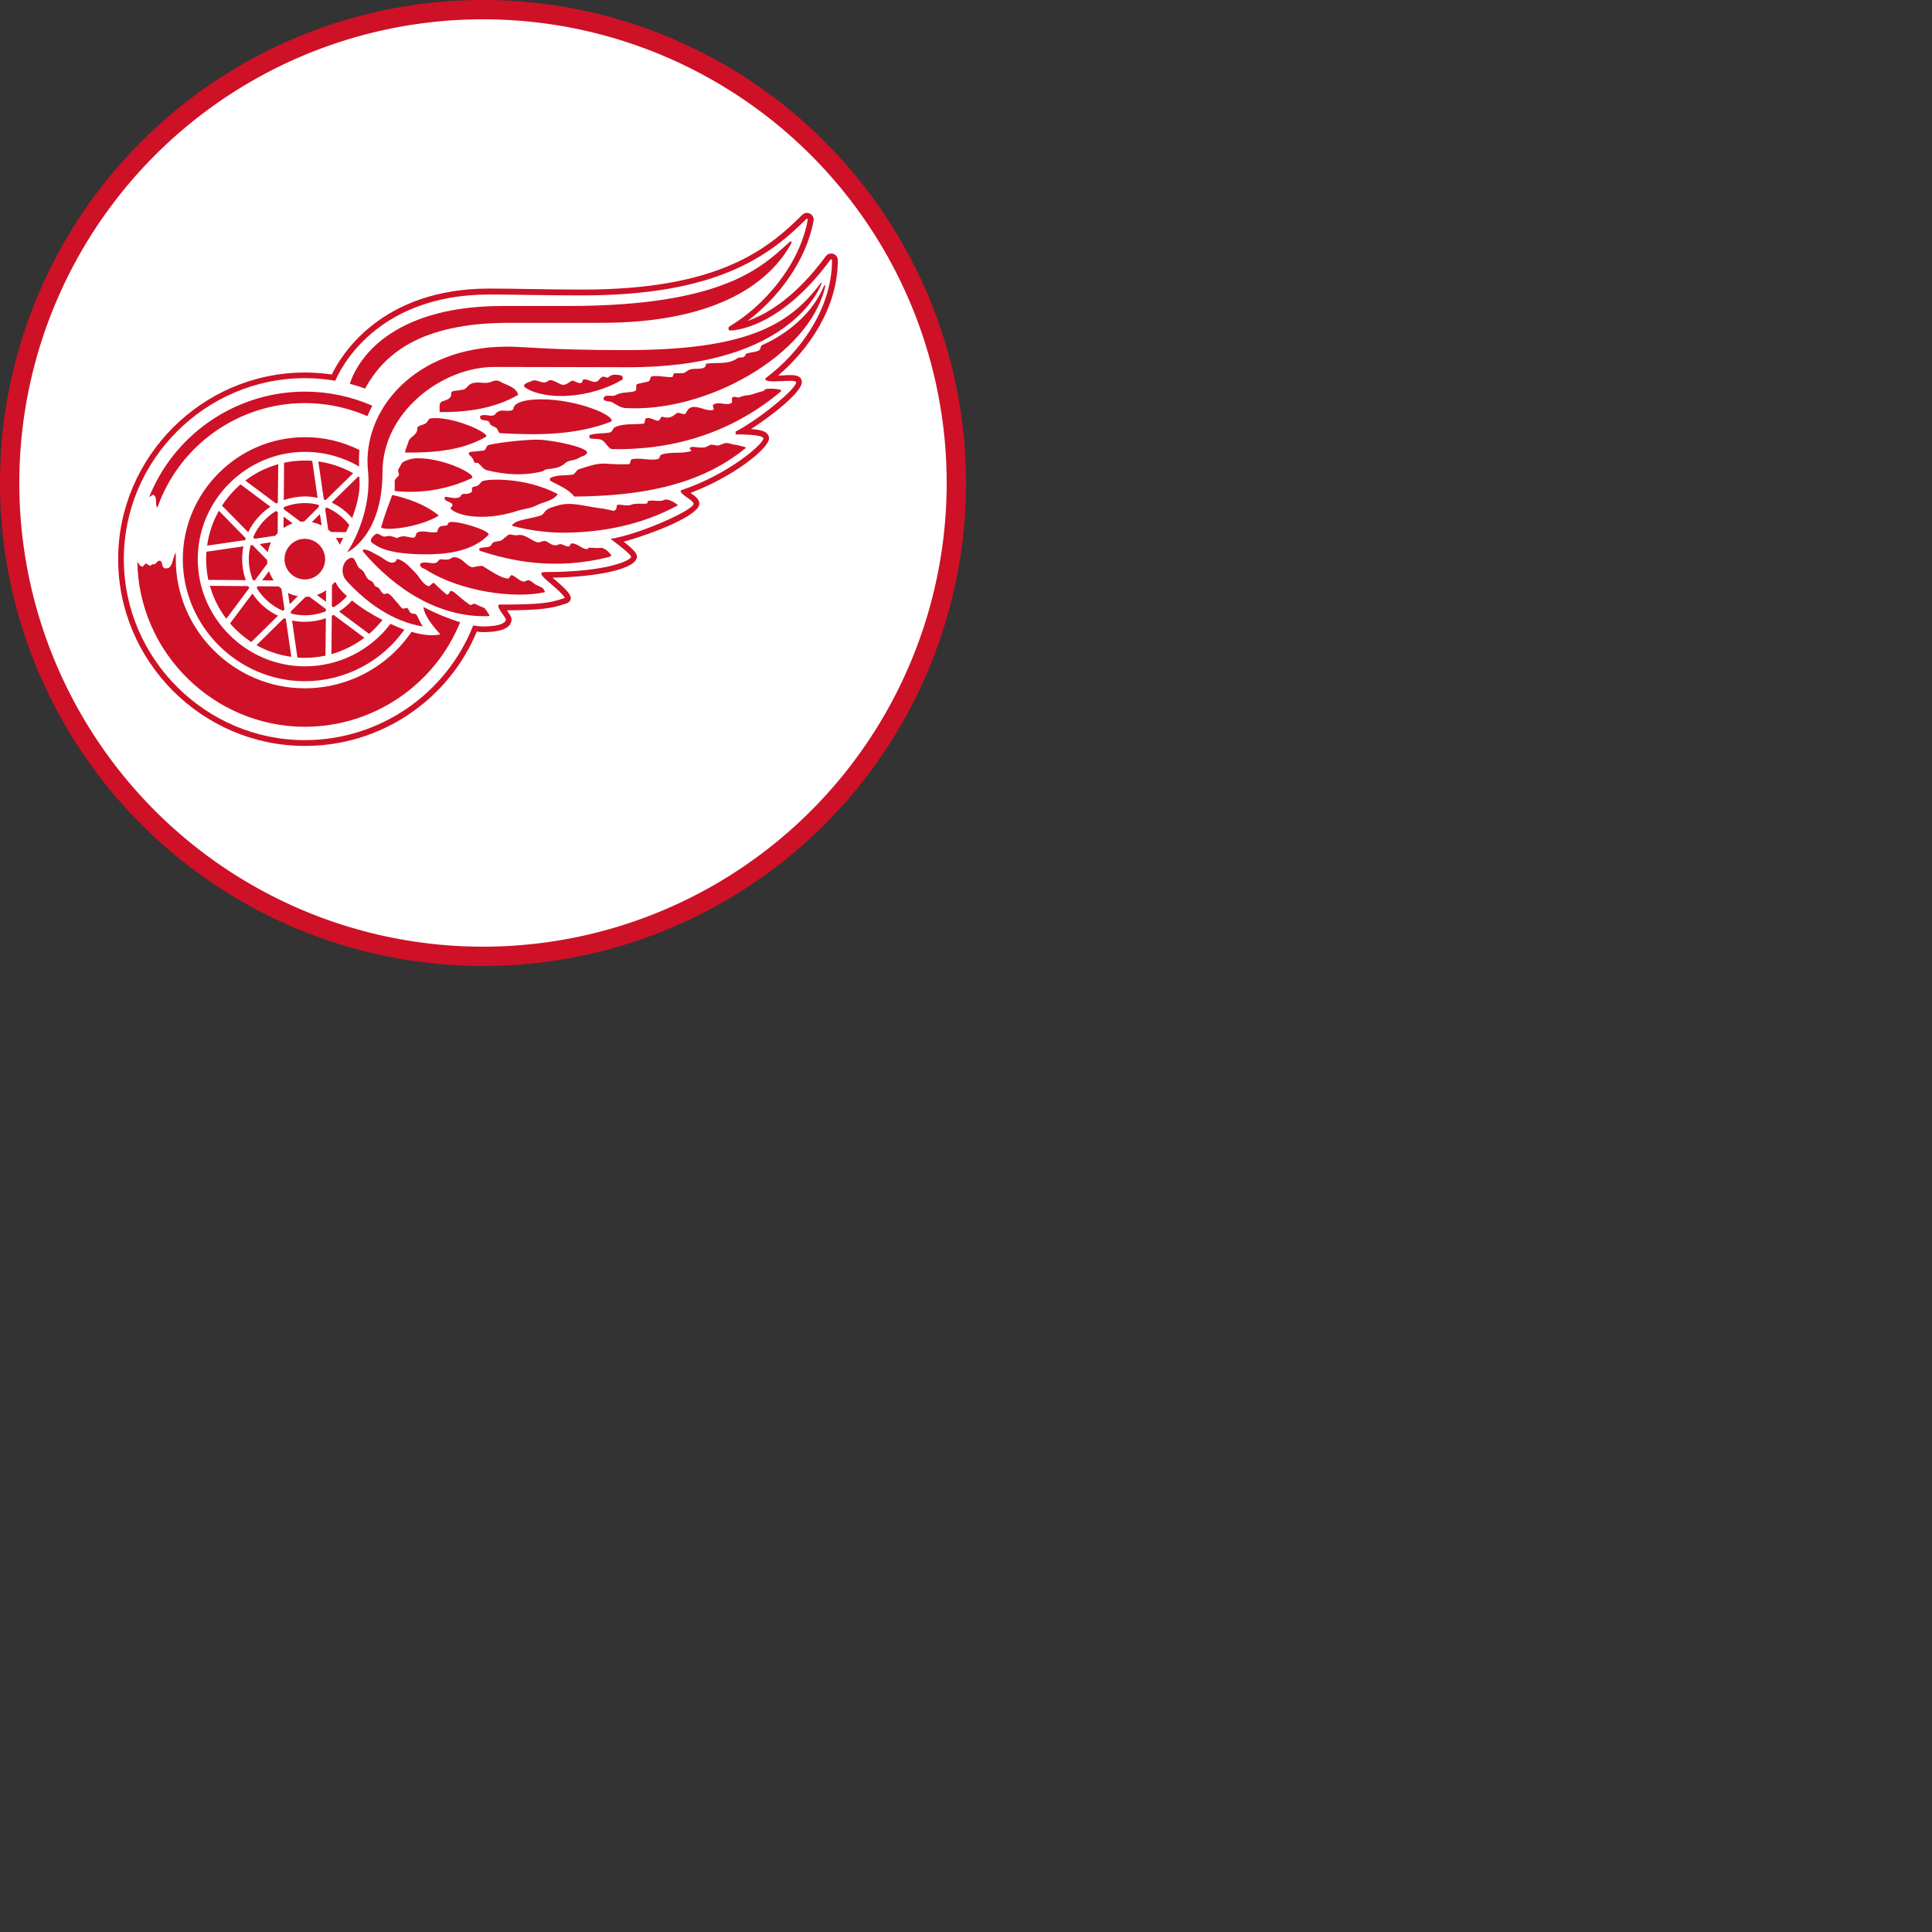 <?xml version="1.0" encoding="UTF-8" standalone="no"?>
<svg
   inkscape:export-ydpi="191.99995"
   inkscape:export-xdpi="191.99995"
   inkscape:export-filename="E:\MyFiles\Projects\NHL_Playoffs\NewLogos\RedWingsCircle.png"
   width="200"
   height="200"
   viewBox="0 0 52.917 52.917"
   version="1.1"
   id="svg8"
   inkscape:version="1.2.1 (9c6d41e410, 2022-07-14)"
   sodipodi:docname="RedWingsCircle.svg"
   xmlns:inkscape="http://www.inkscape.org/namespaces/inkscape"
   xmlns:sodipodi="http://sodipodi.sourceforge.net/DTD/sodipodi-0.dtd"
   xmlns="http://www.w3.org/2000/svg"
   xmlns:svg="http://www.w3.org/2000/svg"
   xmlns:rdf="http://www.w3.org/1999/02/22-rdf-syntax-ns#"
   xmlns:cc="http://creativecommons.org/ns#"
   xmlns:dc="http://purl.org/dc/elements/1.1/">
  <rect x="0" y="0" width="52.917" height="52.917" fill="#333333" stroke="none"/>
  <defs
     id="defs2" />
  <sodipodi:namedview
     id="base"
     pagecolor="#ffffff"
     bordercolor="#666666"
     borderopacity="1.0"
     inkscape:pageopacity="0.0"
     inkscape:pageshadow="2"
     inkscape:zoom="2.8"
     inkscape:cx="10.178571"
     inkscape:cy="69.642857"
     inkscape:document-units="mm"
     inkscape:current-layer="layer1"
     inkscape:document-rotation="0"
     showgrid="false"
     units="px"
     inkscape:window-width="1920"
     inkscape:window-height="1017"
     inkscape:window-x="1912"
     inkscape:window-y="-8"
     inkscape:window-maximized="1"
     inkscape:showpageshadow="2"
     inkscape:pagecheckerboard="0"
     inkscape:deskcolor="#d1d1d1" />
  <g
     inkscape:label="Layer 1"
     inkscape:groupmode="layer"
     id="layer1">
    <ellipse
       style="fill:#ffffff;fill-opacity:1;stroke:#ce1126;stroke-width:0.529;stroke-miterlimit:4;stroke-dasharray:none;stroke-opacity:1"
       id="path833"
       cx="13.229"
       cy="13.229"
       rx="12.965"
       ry="12.965" />
    <g
       transform="matrix(0.073,0,0,0.073,-7.348,-1.469)"
       id="g862"
       style="clip-rule:evenodd;fill-rule:evenodd"
       inkscape:export-filename="RedWingsCircle.png"
       inkscape:export-xdpi="96"
       inkscape:export-ydpi="96">
      <path
         d="m 392.626,161.015 c 11.383,-9.694 22.383,-25.324 22.383,-43.242 l 10e-4,-0.043 c 0,-1.37 -1.127,-2.498 -2.498,-2.498 -0.769,0 -1.496,0.355 -1.969,0.962 -11.709,15.957 -22.71,22.057 -29.409,24.343 11.11,-8.387 21.947,-22.11 24.779,-37.632 0.021,-0.13 0.031,-0.262 0.031,-0.395 0,-1.377 -1.133,-2.511 -2.511,-2.511 -0.662,0 -1.297,0.262 -1.768,0.728 -13.561,13.561 -32.241,28.047 -82.454,28.047 -12.09,0 -25.978,-0.382 -34.964,-0.382 -40.737,0 -55.714,25.216 -59.091,32.241 -3.35,-0.489 -6.731,-0.734 -10.117,-0.734 -38.428,0 -70.05,31.622 -70.05,70.05 0,38.424 31.614,70.043 70.037,70.05 28.158,0.075 53.715,-16.92 64.536,-42.915 0.757,0.124 1.521,0.197 2.287,0.218 8.877,0 10.729,-2.559 10.729,-4.793 0,-1.143 -1.143,-2.559 -1.742,-3.376 13.016,-0.109 16.883,-0.708 22.492,-2.669 0.888,-0.259 1.494,-1.09 1.47,-2.016 0,-1.905 -3.975,-5.119 -6.808,-7.57 18.19,-0.326 31.642,-3.594 31.642,-7.842 0,-0.817 -0.109,-1.852 -4.956,-5.663 10.293,-2.833 28.374,-9.749 28.374,-14.269 0,-1.743 -1.524,-2.778 -3.322,-4.031 16.012,-6.045 29.464,-16.665 29.464,-20.477 0,-3.05 -4.521,-3.322 -6.754,-3.485 7.952,-5.12 19.062,-13.833 19.062,-17.591 0,-3.867 -6.1,-2.342 -8.877,-2.505 z"
         fill="#ce1126"
         id="path845" />
      <path
         d="m 387.942,161.996 c 12.798,-9.53 24.888,-26.032 24.888,-44.222 l 0.002,-0.035 c 0,-0.178 -0.146,-0.325 -0.324,-0.325 -0.082,0 -0.162,0.031 -0.222,0.087 -19.715,26.904 -37.633,26.632 -37.633,26.632 -0.762,0 -0.925,-1.089 -0.326,-1.525 12.744,-7.515 26.359,-22.927 29.409,-40.083 0.055,-0.218 -0.273,-0.49 -0.49,-0.273 -14.486,14.487 -34.365,28.701 -84.033,28.701 -15.848,0 -24.181,-0.326 -34.964,-0.326 -42.97,0 -56.204,28.592 -57.783,32.35 -3.782,-0.647 -7.611,-0.972 -11.447,-0.972 -37.254,0 -67.908,30.655 -67.908,67.908 0,37.254 30.655,67.909 67.908,67.909 27.84,0 52.983,-17.121 63.185,-43.025 1.204,0.226 2.424,0.354 3.649,0.381 6.917,0 8.605,-1.579 8.605,-2.669 0,-0.708 -4.466,-5.555 -2.233,-5.555 15.304,0 18.734,-0.544 24.399,-2.504 -2.723,-4.194 -12.472,-9.694 -7.461,-9.694 24.344,0 32.295,-4.684 32.295,-5.664 0,-1.198 -7.733,-6.753 -7.733,-6.753 11.165,-1.852 31.152,-10.838 31.152,-13.179 0,-1.416 -5.664,-3.758 -4.738,-5.065 17.7,-5.881 30.934,-17.373 30.934,-19.442 0,-1.688 -10.402,-1.525 -10.402,-1.525 v -1.089 c 8.987,-4.683 22.71,-16.011 22.71,-18.462 0,-1.634 -12.907,1.035 -11.436,-1.58 z"
         fill="#ffffff"
         id="path847" />
      <path
         d="m 183.931,209.812 9.857,10.021 c 1.854,-3.893 4.736,-7.208 8.333,-9.586 l -11.219,-8.387 c -2.676,2.34 -5.021,5.033 -6.971,8.006 v -0.055 z m -5.555,15.032 14.269,-2.07 c 0.055,-0.218 0.163,-0.436 0.218,-0.708 l -10.075,-10.293 c -2.306,4.048 -3.804,8.506 -4.412,13.125 z m -0.381,5.064 c 0.021,2.616 0.294,5.224 0.817,7.788 l 14.051,0.109 c -0.888,-2.539 -1.348,-5.208 -1.362,-7.897 -0.001,-1.61 0.163,-3.216 0.49,-4.793 l -13.888,2.016 c -0.054,0.925 -0.109,1.852 -0.109,2.777 z m 55.169,-32.241 c -4.043,-2.273 -8.477,-3.77 -13.07,-4.411 l 2.07,14.269 c 0.245,0.04 0.483,0.113 0.708,0.218 l 10.293,-10.076 z m 11.001,55.06 c -4.05,-2.038 -7.883,-4.482 -11.437,-7.297 -1.42,1.593 -3.05,2.986 -4.847,4.139 l 11.273,8.387 c 1.833,-1.579 3.511,-3.33 5.011,-5.229 z m -24.344,-45.802 -2.015,-13.887 c -0.923,-0.091 -1.851,-0.127 -2.778,-0.109 -2.617,-0.006 -5.229,0.268 -7.788,0.817 l -0.109,13.996 c 2.547,-0.856 5.21,-1.316 7.896,-1.361 1.613,0.013 3.219,0.196 4.793,0.544 z m -15.575,2.124 c 0.206,-0.13 0.425,-0.24 0.653,-0.326 l 0.164,-14.432 c -4.479,1.236 -8.677,3.326 -12.363,6.154 l 11.546,8.605 z m 31.315,-7.026 c 0,-0.98 0,-1.905 -0.055,-2.886 -0.114,-0.109 -0.242,-0.2 -0.381,-0.272 l -10.021,9.803 c 2.92,1.416 5.531,3.396 7.679,5.828 1.525,-4.084 2.778,-8.605 2.778,-12.472 z m -25.324,50.921 2.015,13.888 c 0.925,0.055 1.852,0.109 2.777,0.109 2.6,0.007 5.192,-0.268 7.734,-0.817 l 0.163,-14.05 c -2.536,0.896 -5.207,1.356 -7.897,1.361 -1.61,0.002 -3.216,-0.163 -4.792,-0.49 z m -15.576,-28.211 c -1.107,4.338 -0.802,8.918 0.872,13.071 l 0.762,0.054 4.683,-6.317 -0.109,-1.307 -5.5,-5.609 -0.708,0.109 z m 3.431,-0.49 3.05,3.05 c 0.241,-1.28 0.644,-2.525 1.198,-3.703 l -4.248,0.654 z m 6.754,-4.085 0.054,-7.842 -0.653,-0.49 c -3.844,2.31 -6.858,5.781 -8.605,9.912 l 0.545,0.544 7.733,-1.143 c 0.327,-0.327 0.599,-0.708 0.926,-0.981 z m 0.381,19.987 -7.842,-0.054 -0.436,0.599 c 2.303,3.83 5.752,6.84 9.857,8.605 l 0.599,-0.544 -1.143,-7.734 c -0.381,-0.273 -0.708,-0.599 -1.035,-0.872 z m -1.906,-2.233 c -0.71,-1.093 -1.294,-2.262 -1.742,-3.485 l -2.56,3.431 4.302,0.055 z m 21.839,13.234 -0.163,14.432 c 4.466,-1.27 8.657,-3.358 12.363,-6.154 l -11.546,-8.605 -0.654,0.326 z m -15.793,-4.302 3.05,-3.05 c -1.284,-0.226 -2.531,-0.629 -3.703,-1.199 l 0.654,4.248 z m 13.561,1.797 -6.263,-4.683 c -0.451,0.066 -0.905,0.102 -1.361,0.109 l -5.555,5.501 0.109,0.762 c 1.69,0.438 3.429,0.658 5.174,0.654 2.706,0.01 5.389,-0.508 7.897,-1.525 v -0.817 z m -28.756,-7.897 c -0.163,-0.272 -0.272,-0.49 -0.381,-0.708 l -14.377,-0.109 c 1.248,4.475 3.337,8.67 6.154,12.363 l 8.605,-11.546 z m 12.853,-22.492 c 1.068,-0.752 2.243,-1.34 3.485,-1.743 l -3.431,-2.56 -0.055,4.303 z m 19.606,20.368 -0.544,0.055 c -0.261,0.368 -0.553,0.715 -0.872,1.035 l -0.055,7.842 0.599,0.435 c 1.912,-1.103 3.624,-2.52 5.065,-4.193 -2.07,-1.852 -3.595,-3.649 -4.194,-5.174 z m -18.734,13.724 -0.708,-0.272 -10.293,10.129 c 4.047,2.256 8.48,3.734 13.071,4.357 z m 18.789,-30.389 c 0.568,0.797 1.042,1.655 1.416,2.559 0.326,-0.599 0.762,-1.471 1.307,-2.559 z m -31.751,39.048 10.02,-9.857 c -3.904,-1.837 -7.223,-4.721 -9.585,-8.333 l -8.388,11.219 c 2.321,2.675 4.996,5.02 7.952,6.971 z m 28.047,-19.388 c -1.068,0.72 -2.22,1.306 -3.432,1.743 l 3.432,2.559 z m -2.287,-28.592 -3.05,2.995 c 1.28,0.269 2.523,0.69 3.703,1.253 l -0.654,-4.248 z m -13.561,-1.852 6.262,4.683 c 0.453,-0.046 0.907,-0.065 1.362,-0.055 l 5.555,-5.5 -0.109,-0.762 c -4.338,-1.107 -8.918,-0.802 -13.07,0.872 z m 24.562,5.936 c -2.229,-2.88 -5.153,-5.148 -8.496,-6.59 l -0.545,0.544 1.144,7.789 c 0.368,0.26 0.715,0.552 1.035,0.871 l 5.663,0.055 c 0.382,-0.872 0.817,-1.742 1.199,-2.669 z m -9.043,12.802 c 0,4.183 -3.442,7.625 -7.625,7.625 -4.182,0 -7.625,-3.442 -7.625,-7.625 0,-4.183 3.443,-7.625 7.625,-7.625 4.176,0.019 7.606,3.449 7.625,7.625 z m -7.625,-45.747 h -0.005 c -25.111,0 -45.774,20.663 -45.774,45.774 0,25.111 20.663,45.775 45.774,45.775 14.842,0 28.793,-7.218 37.365,-19.333 -1.742,-0.654 -3.485,-1.362 -5.229,-2.179 -7.601,10.032 -19.484,15.938 -32.07,15.938 -22.073,0 -40.238,-18.164 -40.238,-40.238 0,-22.073 18.164,-40.237 40.238,-40.237 7.137,0 14.146,1.899 20.308,5.501 -0.098,-2.07 -0.062,-4.144 0.109,-6.209 -6.357,-3.178 -13.371,-4.819 -20.478,-4.793 z m 76.736,-42.916 h 34.582 c 44.223,0 63.556,-15.793 71.181,-29.79 0.436,-0.817 -0.109,-1.035 -0.925,-0.273 -9.64,8.659 -23.963,23.745 -82.618,23.745 h -24.725 c -38.885,0 -53.535,17.536 -57.347,29.191 1.938,0.492 3.848,1.092 5.719,1.797 6.916,-12.471 20.096,-24.671 54.134,-24.671 z m -133.375,64.646 c 1.471,1.198 0.273,3.268 1.307,4.738 8.208,-23.461 30.483,-39.267 55.338,-39.267 6.592,0 13.138,1.112 19.361,3.289 1.388,0.485 2.757,1.023 4.105,1.612 0.545,-1.253 1.144,-2.559 1.852,-3.921 -7.962,-3.484 -16.561,-5.282 -25.252,-5.282 -24.98,0 -47.7,14.858 -57.713,37.743 -0.237,0.541 -0.466,1.084 -0.687,1.632 0.545,0.326 1.089,-1.089 1.688,-0.545 v 0.001 z m 107.506,52.227 c -2.941,0.708 -6.754,0.273 -10.838,-0.925 -9.006,13.24 -24.018,21.185 -40.031,21.185 -26.559,0 -48.414,-21.855 -48.414,-48.413 v -0.003 c 0,-0.872 0,-1.743 0.055,-2.56 -1.471,2.233 -1.035,5.991 -3.703,5.991 -2.124,0 -0.926,-2.886 -2.505,-2.886 -0.926,0 -1.089,1.362 -2.233,1.362 l -0.381,-0.055 c -0.273,0 -0.381,0.544 -0.872,0.544 -0.599,0 -1.035,-0.762 -1.525,-0.762 -0.544,0 -0.762,1.089 -1.471,1.089 -0.762,0 -1.47,-1.253 -1.797,-1.852 0.488,34.149 28.716,61.976 62.869,61.976 25.535,0 48.643,-15.554 58.253,-39.212 -4.752,-1.5 -9.362,-3.414 -13.778,-5.718 0.381,4.194 6.372,10.238 6.372,10.238 z m 25.107,-107.941 c -34.637,0 -54.57,23.799 -52.283,46.509 1.688,16.937 -7.788,30.661 -7.788,30.661 0,0 13.234,-5.991 13.234,-30.062 0,-22.874 22.71,-39.484 41.881,-39.484 18.517,0 39.974,0.109 50.648,0.109 56.476,0 70.146,-26.086 72.106,-31.206 0.327,-0.763 -0.163,-0.6 -0.326,-0.218 -11.818,15.902 -28.32,24.997 -73.141,24.997 -28.81,0 -37.905,-1.307 -44.386,-1.307 h 0.055 z m -47.381,67.912 c 2.559,1.362 15.14,-0.436 21.676,-4.52 -6.699,-5.718 -17.483,-7.733 -17.483,-7.733 -1.471,4.03 -3.05,8.114 -4.193,12.253 z m 51.465,-49.831 c -0.762,-2.995 -4.412,-3.595 -6.916,-5.011 -0.981,-0.599 -2.124,-0.326 -3.268,0.164 -2.451,1.089 -5.663,-0.708 -8.169,1.089 -0.762,0.545 -1.143,1.525 -2.07,1.743 -1.165,0.265 -2.349,0.447 -3.54,0.544 -0.436,0.055 -1.253,0.327 -1.198,0.817 0.273,2.124 -1.688,2.56 -3.268,3.104 -1.525,0.544 -0.98,2.56 -1.035,4.031 10.13,0.109 20.586,-1.307 29.463,-6.481 z m -33.003,8.877 c -0.49,0.055 -0.817,0.817 -1.198,1.361 -0.872,1.253 -3.649,0.981 -3.649,2.397 0.054,2.559 -2.833,3.05 -3.322,4.901 -0.327,1.471 -1.144,2.56 -1.253,4.139 10.348,0.055 21.022,-0.599 30.225,-5.882 2.397,-1.089 -12.635,-8.114 -20.804,-6.916 z m -13.343,23.8 c 0.163,1.307 -0.163,3.431 0.109,3.431 9.824,1.032 19.746,-0.624 28.701,-4.793 2.56,-1.089 -9.803,-7.515 -20.042,-7.515 -1.959,-0.012 -3.89,0.475 -5.609,1.416 -0.6,0.326 -1.036,1.688 -1.743,2.669 -0.49,0.762 0.49,1.906 0.109,2.396 -0.762,0.926 -1.688,1.471 -1.524,2.397 z m 55.115,-30.989 c -9.313,0 -10.239,2.614 -10.239,2.614 -0.326,0.381 -0.163,1.253 -0.817,1.471 -2.124,0.817 -4.52,-0.925 -6.317,1.471 -1.144,1.416 -3.813,-0.326 -5.555,0.654 -0.381,0.218 0,1.253 0.272,1.361 0.817,0.381 2.179,0.273 2.723,0.654 0.545,0.436 0.436,1.089 0.98,1.471 0.6,0.436 1.743,0.654 2.287,1.361 0.382,0.545 0.545,1.634 1.089,1.634 14.051,0.817 28.428,0.817 41.771,-4.357 1.471,-2.341 -13.07,-8.332 -26.196,-8.332 h 10e-4 z m 82.562,-20.259 c -0.381,0.218 -0.273,1.579 -1.089,1.961 -1.361,0.653 -2.995,0.653 -4.466,1.089 -0.544,0.164 -0.544,0.926 -1.035,1.253 -0.762,0.49 -1.852,0.055 -2.396,0.49 -3.595,2.614 -7.897,1.471 -11.873,2.124 0.055,2.995 -4.683,1.143 -6.644,2.451 -2.123,1.471 -1.797,1.035 -5.01,1.089 -0.926,0 -0.436,1.471 -1.199,1.471 -2.559,0.055 -5.773,-0.762 -7.678,-0.218 -0.327,0.109 -0.436,1.688 -1.089,1.852 -1.361,0.381 -2.832,0.545 -4.139,0.981 -1.035,0.326 0.273,2.233 -1.035,2.669 -2.342,0.708 -4.901,0.163 -7.189,1.524 -0.926,0.49 -2.287,0 -3.431,0.218 -1.035,0.218 -1.417,1.253 -0.6,1.743 0.763,0.381 2.016,0.272 2.723,0.654 1.743,0.871 3.104,2.07 4.956,2.178 30.062,1.852 68.893,-19.497 74.993,-45.366 0.217,-1.035 -0.273,-0.817 -0.49,-0.273 -6.481,15.522 -23.309,22.111 -23.309,22.111 z m 7.026,16.665 c -1.784,-0.416 -3.629,-0.508 -5.446,-0.272 l -1.035,0.817 c -2.341,0.381 -4.03,1.524 -6.48,1.579 -0.771,0.113 -1.523,0.333 -2.233,0.654 -0.926,0.436 -2.124,-0.599 -2.833,0.163 -0.436,0.49 0.327,1.743 -0.436,2.124 -2.123,0.98 -4.629,-0.817 -6.698,0.544 -0.599,0.381 0.654,1.688 -0.109,1.961 -2.995,0.925 -8.169,-3.703 -10.075,1.089 -0.326,0.763 -1.253,0.436 -1.852,0.273 -0.544,-0.163 -1.361,-0.436 -1.688,-0.109 -1.852,1.471 -2.886,2.07 -5.446,1.307 -0.654,-0.163 -0.708,1.797 -1.961,1.471 -1.416,-0.326 -2.832,-1.416 -4.138,-0.817 -0.6,0.273 -0.164,1.906 -1.035,1.96 -3.595,0.382 -7.298,-0.163 -10.62,1.307 -0.762,0.381 -0.872,1.852 -2.015,2.015 -2.505,0.436 -5.011,0.164 -7.353,0.926 -0.381,0.109 -0.326,1.198 0.273,1.307 1.471,0.217 3.214,0 4.357,0.653 1.416,0.872 2.342,3.268 3.703,3.322 28.428,0.545 48.961,-9.639 63.066,-21.403 0.599,-0.49 0.327,-0.654 0.055,-0.872 z m -22.983,20.859 c -1.143,0.381 -2.722,-0.708 -3.703,0 -1.47,1.089 -3.213,0.872 -4.683,0.708 -0.708,-0.055 -1.852,-0.327 -2.505,0.163 -0.381,0.326 0.218,0.872 0.599,1.198 -3.812,1.307 -8.006,0.109 -11.6,1.525 -0.273,0.163 -0.436,1.471 -1.089,1.579 -3.322,0.654 -6.372,-0.599 -9.639,0 -0.817,0.109 -0.49,1.906 -1.307,1.906 -2.924,0.091 -5.852,0.018 -8.768,-0.218 -3.486,-0.163 -6.699,1.143 -9.967,2.124 -0.98,0.326 -1.307,1.852 -2.342,2.015 -2.832,0.436 -5.718,-0.055 -8.332,1.253 -0.164,0.054 -0.164,0.925 0,1.035 3.158,1.797 6.808,3.05 8.986,5.936 22.166,-0.218 45.965,-3.104 64.373,-18.245 0.381,-0.272 -1.797,-0.708 -2.996,-1.035 -1.163,-0.125 -2.312,-0.363 -3.431,-0.708 -1.253,-0.381 -2.396,0.326 -3.595,0.762 z m -20.531,20.478 c -1.852,0.872 -3.976,-0.109 -5.991,0.381 -0.49,0.109 -0.109,0.872 -0.654,0.98 -1.96,0.273 -4.03,-0.273 -5.881,0.49 -1.416,0.544 -3.214,-0.109 -4.793,-0.055 -0.599,0 -0.599,0.817 -0.708,1.471 -0.174,0.506 -0.664,0.839 -1.198,0.817 -1.916,-0.495 -3.862,-0.858 -5.827,-1.089 -5.065,-0.708 -10.076,-2.341 -14.814,-0.925 -1.524,0.49 -3.594,0.871 -4.738,2.07 -0.49,0.49 -0.925,1.416 -1.579,1.634 -2.886,1.035 -6.045,1.253 -8.932,2.287 -0.871,0.272 -2.505,1.524 -1.905,1.688 6.079,1.615 12.335,2.475 18.625,2.559 18.734,0 33.003,-4.575 43.46,-10.293 -0.653,-0.762 -3.703,-2.669 -5.064,-2.015 z m -24.671,18.081 -3.649,-0.163 c -0.218,0.109 -0.436,0.544 -0.653,0.544 -2.179,0 -3.595,-2.287 -5.828,-2.123 -0.545,0.054 -0.545,0.98 -0.98,1.089 -1.362,0.327 -2.56,-1.307 -3.813,-0.708 -0.713,0.348 -1.533,0.407 -2.287,0.163 -1.089,-0.326 -1.906,-1.307 -2.941,-1.471 -0.925,-0.163 -1.852,0.762 -2.886,0.49 -2.614,-0.817 -4.629,-3.268 -7.407,-2.669 -1.416,0.272 -2.559,-0.654 -3.54,-0.055 l -2.396,1.96 c -0.708,0.436 -2.396,0.382 -3.159,0.817 -0.544,0.382 -0.708,1.253 -1.361,1.525 -1.198,0.49 -2.614,0.163 -3.812,0.762 -0.109,0.109 -0.218,0.763 0.272,0.872 10.674,3.595 27.939,7.57 48.58,2.233 0.599,-0.218 0.762,-0.544 0.218,-1.143 -1.144,-1.307 -2.669,-2.615 -4.357,-2.124 z m -26.359,12.036 c -0.49,-0.055 -1.307,0.654 -1.798,0.544 -1.416,-0.218 -2.505,-1.525 -4.248,-2.396 -0.708,-0.381 -1.035,1.307 -1.579,1.253 -2.833,-0.164 -6.917,-3.159 -9.476,-4.684 -0.436,-0.272 -3.104,0.273 -3.595,0.381 -1.579,0.327 -3.649,-2.504 -4.956,-3.103 -0.926,-0.49 -2.287,-0.926 -3.213,-0.273 -1.253,0.925 -2.723,0.436 -4.085,0.436 -0.544,-0.055 -1.035,1.089 -1.634,1.307 -1.905,0.599 -3.975,-0.708 -5.773,0.218 -0.144,0.15 -0.239,0.34 -0.272,0.545 0.109,1.143 1.361,1.307 2.233,1.852 13.07,8.278 33.275,10.947 44.494,8.441 0.273,-0.055 -0.109,-1.035 -0.872,-1.634 -0.77,-0.439 -1.571,-0.822 -2.396,-1.144 -1.198,-0.817 -1.797,-1.579 -2.832,-1.742 z M 282.07,248.1 c -1.095,-0.416 -2.167,-0.889 -3.213,-1.416 -0.654,-0.273 -1.253,0.762 -1.961,0.326 -1.321,-0.914 -2.593,-1.895 -3.812,-2.941 -0.872,-0.762 -2.669,-2.559 -3.432,-2.178 -0.326,0.163 -0.762,1.797 -1.47,1.253 -1.602,-1.312 -3.13,-2.711 -4.575,-4.194 -0.763,-0.654 -1.471,1.525 -2.451,1.035 -2.179,-1.035 -3.104,-3.431 -4.793,-5.119 -1.961,-1.96 -3.867,-4.302 -6.59,-5.011 -0.49,-0.109 -0.218,0.545 -0.654,0.872 -2.07,1.634 -4.357,-1.143 -6.372,-2.07 -1.852,-0.872 -3.485,-2.233 -5.61,-2.396 -0.436,0 -0.381,0.654 -0.218,0.872 11.873,14.05 28.375,24.616 46.51,24.18 0.436,0 1.307,0.055 0.599,-0.817 -0.599,-0.708 -1.253,-2.233 -1.961,-2.396 z m -25.052,2.832 c -0.381,-0.762 -1.416,-0.326 -2.179,-0.817 -0.544,-0.273 -0.762,-1.361 -1.307,-1.797 -0.382,-0.327 -1.307,0.381 -1.852,0.109 -0.708,-0.381 -1.199,-1.307 -1.743,-1.906 -0.654,-0.653 -1.198,-1.416 -1.797,-2.07 -0.508,-0.656 -1.137,-1.211 -1.852,-1.634 -0.381,-0.218 -1.144,0.273 -1.58,0.164 -0.871,-0.273 -1.361,-1.688 -2.015,-2.287 -0.381,-0.327 -0.98,-0.382 -1.307,-0.708 -0.381,-0.326 -0.435,-0.925 -0.817,-1.361 -0.49,-0.545 -1.198,-0.708 -1.742,-1.144 -0.708,-0.599 -1.198,-2.07 -1.797,-2.886 -0.545,-0.817 -1.307,-0.925 -1.852,-1.634 -0.654,-0.872 -1.035,-2.396 -1.852,-3.322 -0.817,-0.872 -2.833,0.545 -3.432,1.798 -1.115,2.017 -0.899,4.52 0.545,6.317 7.625,8.496 17.536,15.575 28.864,17.427 -0.872,-1.198 -1.743,-3.321 -2.287,-4.248 z m 77.117,-88.336 c 0.381,-0.272 0.054,-1.524 -0.273,-1.579 -1.525,-0.218 -3.268,-0.872 -4.956,0.654 -0.544,0.49 -1.634,-0.599 -2.396,-0.109 -0.654,0.382 -1.253,1.417 -1.852,1.688 -1.634,0.708 -3.214,-0.98 -5.011,-0.762 -0.49,0.055 -0.381,1.198 -0.872,1.307 -1.579,0.381 -2.886,-1.307 -3.758,-0.708 -1.361,0.817 -2.451,1.906 -4.03,1.198 -1.579,-0.708 -3.595,-2.123 -4.683,-1.253 -1.798,1.634 -4.031,-0.708 -5.664,-0.109 -1.361,0.544 -5.011,1.416 -2.505,2.886 7.788,4.683 24.018,3.758 35.999,-3.214 z m -16.502,29.464 c 1.143,-0.763 2.559,-0.817 3.213,-1.852 1.525,-1.961 -12.853,-5.12 -18.734,-5.12 -5.773,0 -16.502,1.417 -18.299,2.07 -0.763,0.327 -0.817,1.852 -1.688,2.016 l -5.174,0.544 c -0.544,0.055 -0.436,0.925 -0.218,1.089 0.956,0.707 1.631,1.73 1.906,2.886 0.055,0.109 1.253,0 1.471,0.218 1.143,0.98 1.96,2.341 3.322,2.669 6.808,1.634 13.397,2.123 20.368,0.49 0.762,-0.163 1.307,-0.762 1.96,-0.871 2.451,-0.327 5.011,-0.436 6.862,-2.234 1.361,-1.307 3.485,-0.925 5.011,-1.905 z m -15.739,17.7 c 2.778,-1.416 6.045,-1.525 8.06,-4.248 -12.308,-6.48 -26.632,-5.773 -28.374,-4.792 -0.49,0.272 -0.981,1.143 -1.525,1.524 -0.817,0.545 -1.634,0.273 -2.178,0.817 -0.327,0.327 0.054,1.253 -0.218,1.58 -0.273,0.435 -0.981,0.49 -1.417,0.708 -0.435,0.273 -1.307,-0.109 -2.015,0.163 -0.654,0.273 -0.708,0.926 -1.143,1.144 -1.688,0.817 -4.031,-0.109 -5.174,-0.109 -0.599,0 -0.436,0.926 -0.273,1.089 0.762,0.762 2.886,0.98 2.778,2.07 0,0.218 -0.49,0.926 -0.817,0.98 1.143,2.397 11.6,5.61 25.433,1.035 2.287,-0.708 4.684,-0.817 6.862,-1.96 z m -60.179,10.729 c -1.198,0.654 -2.614,2.505 -1.525,3.268 2.016,1.307 5.337,4.357 20.532,4.357 14.868,0 20.531,-4.575 23.309,-7.407 0,-1.852 -13.016,-5.61 -14.813,-4.575 -0.392,0.198 -0.644,0.596 -0.654,1.035 -0.599,0.218 -2.397,0.273 -2.833,0.544 -1.035,0.763 -0.817,1.961 -1.089,2.015 -2.342,0.6 -5.174,-0.871 -7.407,0.164 -0.545,0.272 -0.545,1.905 -1.307,1.96 -1.579,0.109 -3.322,-0.872 -4.847,-0.381 -0.543,0.133 -1.071,0.315 -1.58,0.544 -0.761,-0.358 -1.567,-0.615 -2.396,-0.762 -0.763,-0.218 -1.58,0.326 -2.56,0.163 -0.925,-0.163 -1.96,-1.416 -2.832,-0.925 z"
         fill="#ce1126"
         id="path849" />
    </g>
  </g>
</svg>
